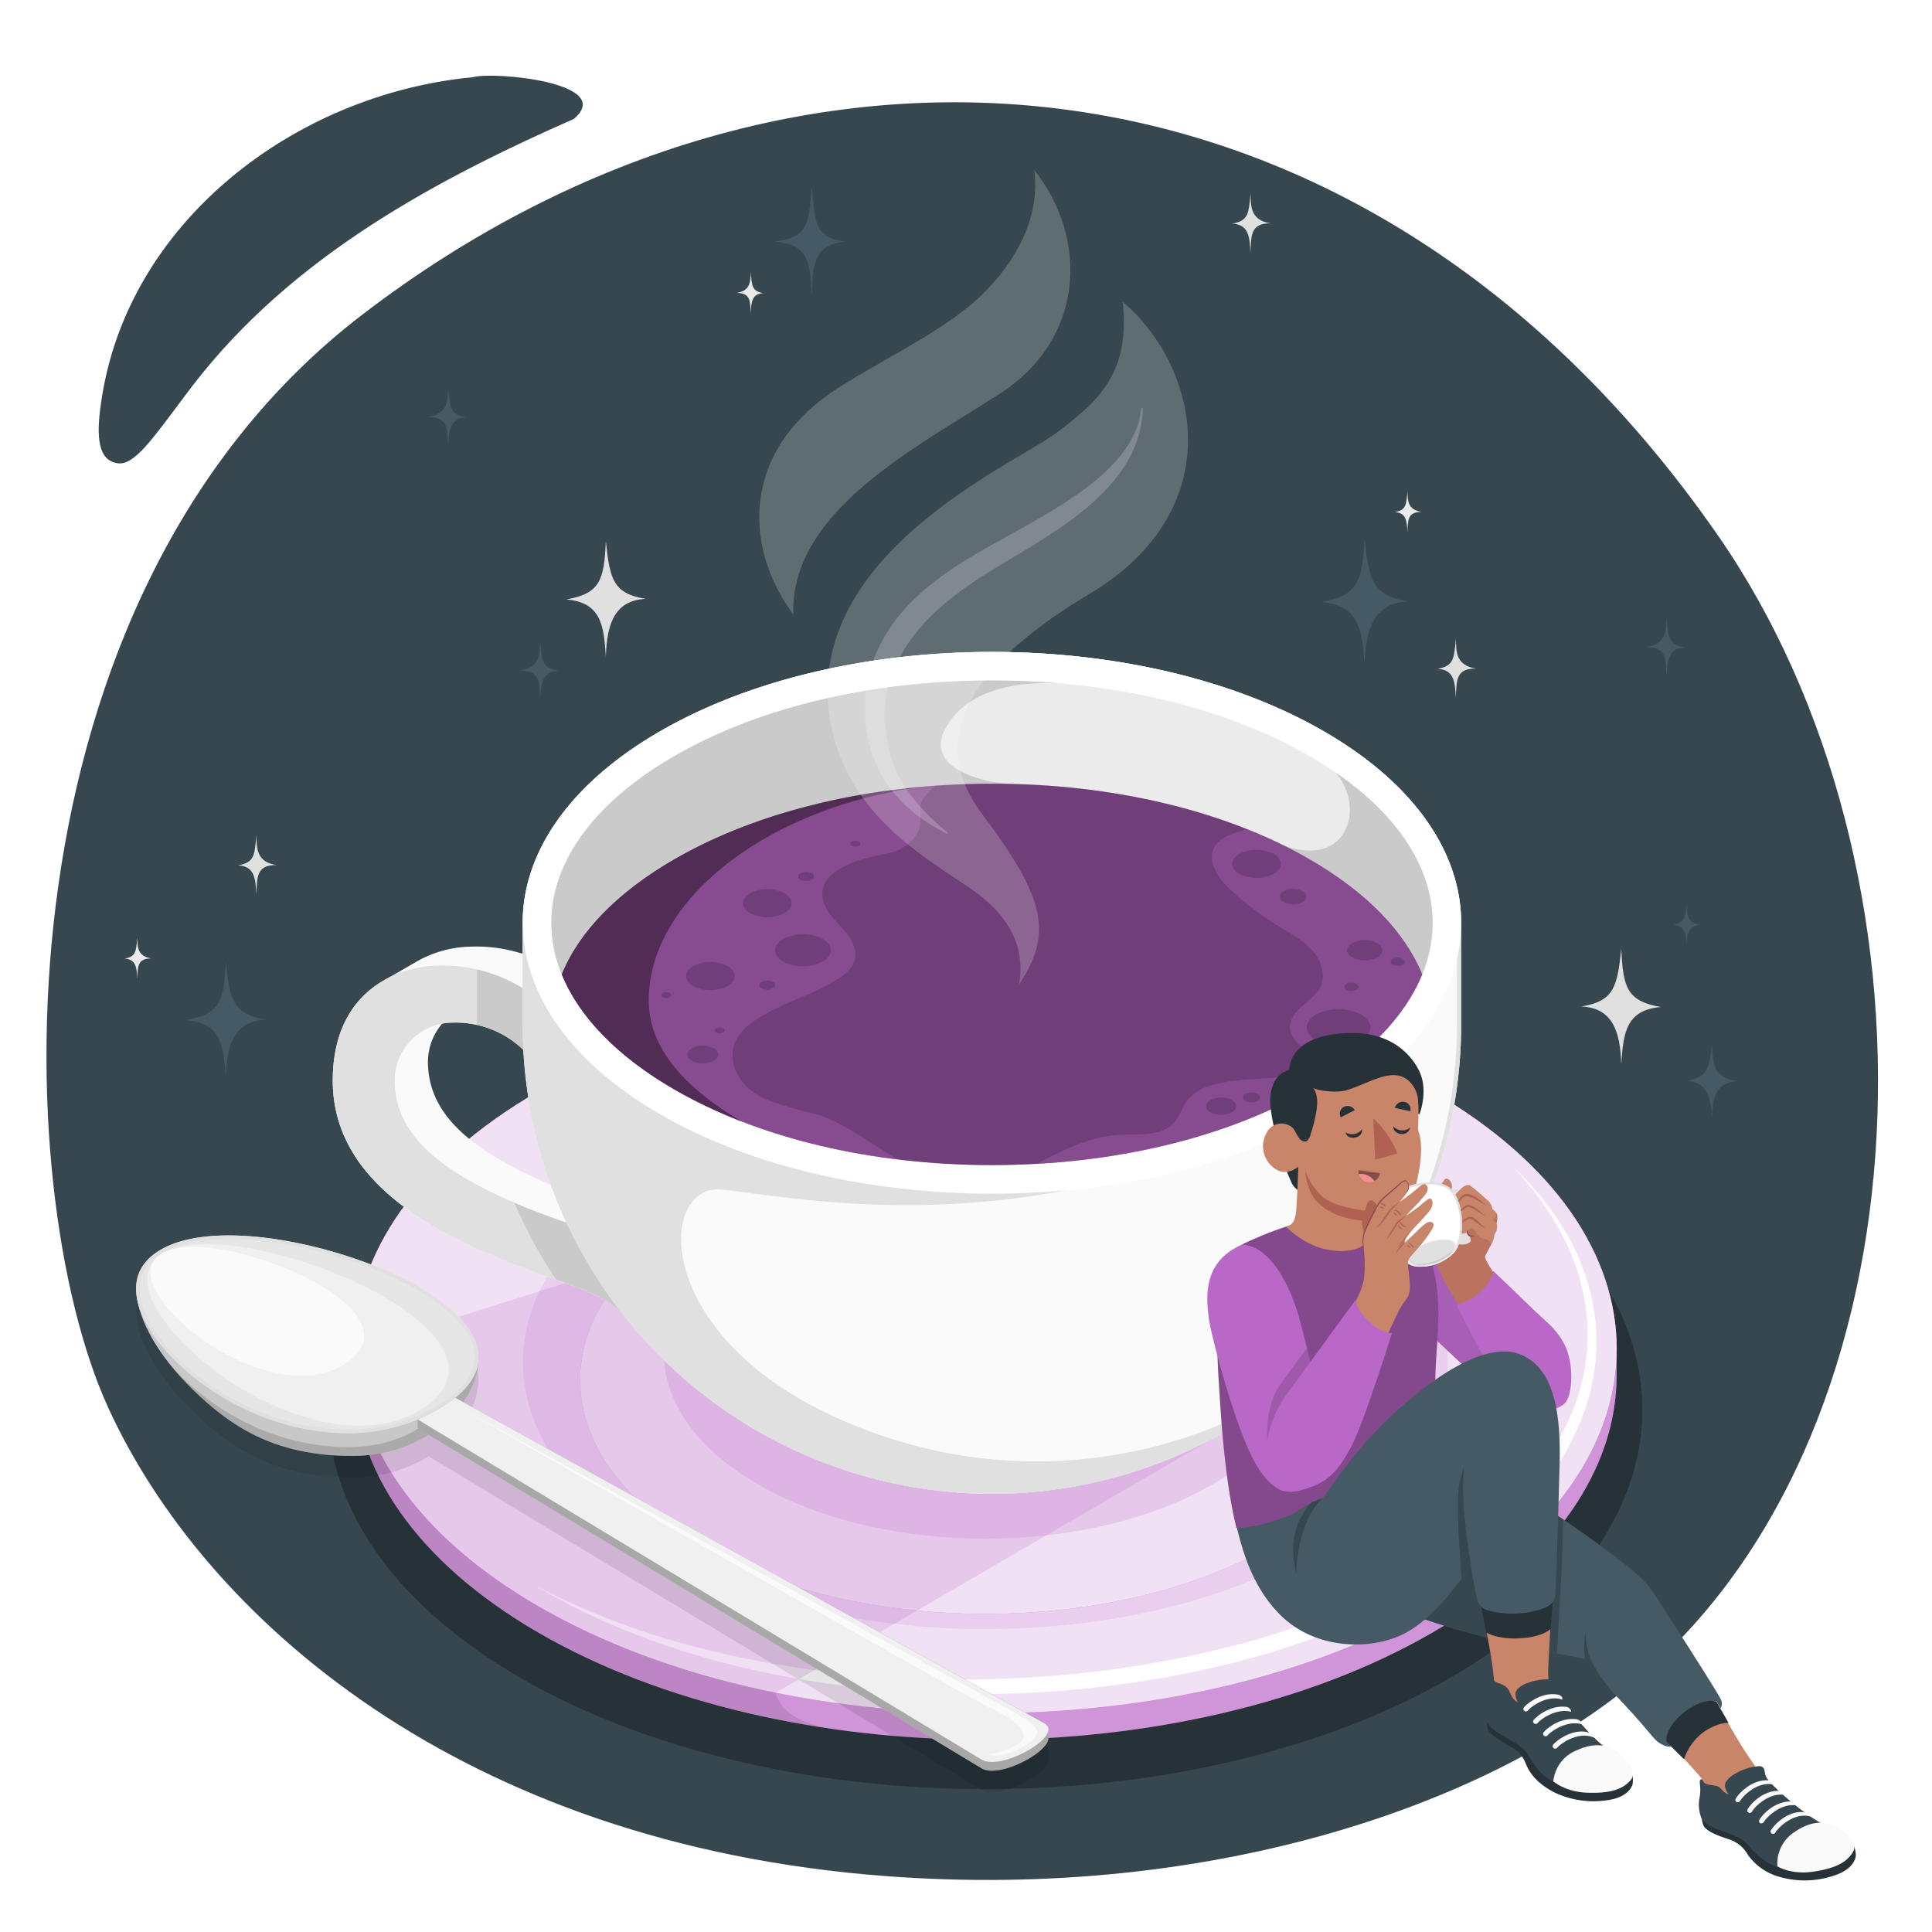 <svg class="animated" id="freepik_stories-hot-beverage" xmlns="http://www.w3.org/2000/svg" viewBox="0 0 500 500" version="1.1" xmlns:xlink="http://www.w3.org/1999/xlink" xmlns:svgjs="http://svgjs.com/svgjs"><style>svg#freepik_stories-hot-beverage:not(.animated) .animable {opacity: 0;}svg#freepik_stories-hot-beverage.animated #freepik--background--inject-45 {animation: 1.5s 1 forwards linear slideDown;animation-delay: 0s;}svg#freepik_stories-hot-beverage.animated #freepik--Background--inject-45 {animation: 1.5s 1 forwards linear slideDown;animation-delay: 0s;}svg#freepik_stories-hot-beverage.animated #freepik--Steam--inject-45 {animation: 1s 1 forwards cubic-bezier(.36,-0.01,.5,1.38) slideDown,1.5s Infinite  linear floating;animation-delay: 0s,1s;}svg#freepik_stories-hot-beverage.animated #freepik--Sparkles--inject-45 {animation: 1.5s Infinite  linear spin;animation-delay: 0s;}svg#freepik_stories-hot-beverage.animated #freepik--Character--inject-45 {animation: 1s 1 forwards cubic-bezier(.36,-0.01,.5,1.38) fadeIn,6s Infinite  linear floating;animation-delay: 0s,1s;}            @keyframes slideDown {                0% {                    opacity: 0;                    transform: translateY(-30px);                }                100% {                    opacity: 1;                    transform: translateY(0);                }            }                    @keyframes floating {                0% {                    opacity: 1;                    transform: translateY(0px);                }                50% {                    transform: translateY(-10px);                }                100% {                    opacity: 1;                    transform: translateY(0px);                }            }                 @keyframes spin {             from {                 transform: rotate(0);               }               to {                 transform: rotate(360deg);               }         }                 @keyframes fadeIn {                0% {                    opacity: 0;                }                100% {                    opacity: 1;                }            }        </style><g id="freepik--Background--inject-45" class="animable" style="transform-origin: 249.028px 253.061px;"><path id="freepik--background--inject-45" d="M30.51,119.9c4.32.58,9.16-6.6,17-17,25-34.14,61.41-54.69,101-72.12,11-9.37-20.68-12.37-26.21-10.79-46,4.39-89.53,37.51-96.14,84.21C24.8,113.36,25.46,119.22,30.51,119.9Zm414.13,18.73C353.65,7.44,206-4.68,93.7,81.48-2.38,155.19,2.05,307.57,28,364.29c24.75,54.13,91.07,113,201.44,121.26,84.56,6.34,157.33-18.82,195.93-52.29C500.76,367.86,504.35,224.74,444.64,138.63Z" style="fill: rgb(55, 71, 79); transform-origin: 249.028px 253.061px;" class="animable"></path></g><g id="freepik--Shadow--inject-45" class="animable" style="transform-origin: 255px 364.86px;"><ellipse id="freepik--shadow--inject-45" cx="255" cy="364.86" rx="170.03" ry="98.17" style="fill: rgb(38, 50, 56); transform-origin: 255px 364.86px;" class="animable"></ellipse></g><g id="freepik--Mug--inject-45" class="animable" style="transform-origin: 252.259px 309.484px;"><g id="freepik--mug--inject-45" class="animable" style="transform-origin: 252.259px 309.484px;"><g id="freepik--Plate--inject-45" class="animable" style="transform-origin: 255.004px 352.489px;"><path d="M370.54,282.36c-63.81-36.84-167.27-36.84-231.07,0-31.91,18.42-47.86,42.57-47.86,66.71v6.84c0,24.14,16,48.28,47.86,66.7,63.81,36.85,167.26,36.85,231.07,0,31.91-18.42,47.86-42.56,47.85-66.7v-6.76C418.43,325,402.48,300.8,370.54,282.36Z" style="fill: rgb(186, 104, 200); transform-origin: 255px 352.489px;" id="elhzer6qdo6ph" class="animable"></path><g id="el80d0drowgw4"><path d="M370.54,282.36c-63.81-36.84-167.27-36.84-231.07,0-31.91,18.42-47.86,42.57-47.86,66.71v6.84c0,24.14,16,48.28,47.86,66.7,63.81,36.85,167.26,36.85,231.07,0,31.91-18.42,47.86-42.56,47.85-66.7v-6.76C418.43,325,402.48,300.8,370.54,282.36Z" style="fill: rgb(255, 255, 255); opacity: 0.3; transform-origin: 255px 352.489px;" class="animable"></path></g><g id="el0oksku2f69zd"><path d="M200.75,438.08v-178c-22.38,4.54-43.39,12-61.28,22.3-31.91,18.42-47.86,42.57-47.86,66.71v6.84c0,24.14,16,48.28,47.86,66.71C161,435,187,443.25,214.41,447.3,201.5,445,200.75,438.08,200.75,438.08Z" style="opacity: 0.1; transform-origin: 153.01px 353.69px;" class="animable"></path></g><path d="M370.54,282.36c-63.81-36.84-167.27-36.84-231.07,0s-63.81,96.57,0,133.41,167.26,36.84,231.07,0S434.35,319.2,370.54,282.36Z" style="fill: rgb(186, 104, 200); transform-origin: 255.007px 349.065px;" id="elr7u2ng5eht" class="animable"></path><g id="elqmh4xbactuh"><path d="M370.54,282.36c-63.81-36.84-167.27-36.84-231.07,0s-63.81,96.57,0,133.41,167.26,36.84,231.07,0S434.35,319.2,370.54,282.36Z" style="fill: rgb(255, 255, 255); opacity: 0.8; transform-origin: 255.007px 349.065px;" class="animable"></path></g><g id="elf3ykqo8imcc"><path d="M339.63,303.64c-46.74-27-122.51-27-169.25,0s-46.73,70.73,0,97.71,122.51,27,169.25,0S386.36,330.62,339.63,303.64Z" style="fill: rgb(186, 104, 200); opacity: 0.15; transform-origin: 255.005px 352.491px;" class="animable"></path></g><path d="M329.15,314.33c-40.95-23.64-107.34-23.64-148.29,0s-41,62,0,85.62,107.34,23.64,148.29,0S370.1,338,329.15,314.33Z" style="fill: rgb(186, 104, 200); transform-origin: 254.996px 357.136px;" id="elv904utq1j5" class="animable"></path><g id="elc0nm787dhob"><path d="M329.15,314.33c-40.95-23.64-107.34-23.64-148.29,0s-41,62,0,85.62,107.34,23.64,148.29,0S370.1,338,329.15,314.33Z" style="fill: rgb(255, 255, 255); opacity: 0.8; transform-origin: 254.996px 357.136px;" class="animable"></path></g><path d="M138.51,410.33a193.8,193.8,0,0,0,42.89,16.24,262.89,262.89,0,0,0,45.19,7.29,298.46,298.46,0,0,0,45.74-.14,272.32,272.32,0,0,0,45.08-7.34,199.67,199.67,0,0,0,42.68-15.75c13.46-6.91,26.09-15.77,35.82-27.29a66.24,66.24,0,0,0,11.49-19.23A51.76,51.76,0,0,0,410.75,342a55.73,55.73,0,0,0-6.1-21.71,71.69,71.69,0,0,0-6-9.73,87.1,87.1,0,0,0-7.34-8.84,88.61,88.61,0,0,1,7.87,8.44,72.1,72.1,0,0,1,6.5,9.59,57.2,57.2,0,0,1,7.21,22.07,54.31,54.31,0,0,1-2.79,23.23,69.05,69.05,0,0,1-11.56,20.41,97.12,97.12,0,0,1-16.86,16.25A139.78,139.78,0,0,1,362,414.26a200.63,200.63,0,0,1-43.53,16.25,275.41,275.41,0,0,1-92.14,6.62,245.35,245.35,0,0,1-45.46-8.58,204.2,204.2,0,0,1-21.77-7.78A157,157,0,0,1,138.51,410.33Z" style="fill: rgb(255, 255, 255); transform-origin: 275.829px 370.069px;" id="eloglbtf625ro" class="animable"></path><g id="elgcfz1z2auv"><path d="M313.84,316.21c-32.49-18.76-85.18-18.76-117.67,0s-32.5,49.18,0,67.94,85.18,18.76,117.67,0S346.34,335,313.84,316.21Z" style="fill: rgb(186, 104, 200); opacity: 0.2; transform-origin: 255.005px 350.18px;" class="animable"></path></g><g id="elb3lw1bbjf5o"><path d="M313.65,372.43,206.56,313.09,91.61,349.3c.1,24.06,16,48.11,47.86,66.47,17.89,10.34,38.9,17.77,61.28,22.3Z" style="fill: rgb(186, 104, 200); opacity: 0.2; transform-origin: 202.63px 375.58px;" class="animable"></path></g></g><g id="freepik--mug--inject-45" class="animable" style="transform-origin: 232.131px 277.65px;"><path d="M86.12,279.65c0,25.11,24.1,38,42.66,45.83,13.93,5.85,24.53,7.82,31.77,13.78-.66-3.47-16.66-88.46-16.66-88.46A39.45,39.45,0,0,0,121.52,245a29.3,29.3,0,0,0-13.61,3.8l-8.62,5C92.21,257.81,86.12,265.68,86.12,279.65Zm24.63-5a15.34,15.34,0,0,1,3.69-9.74,15.84,15.84,0,0,1,2.89-.27,25.19,25.19,0,0,1,18.16,7.09,245.53,245.53,0,0,1,10,36.1c-.79-.31-1.58-.63-2.41-1C119.85,297.13,110.75,287.2,110.75,274.69Z" style="fill: rgb(250, 250, 250); transform-origin: 123.335px 292.111px;" id="elfstlx76hozl" class="animable"></path><path d="M86.12,279.65c0,25.11,24.1,38,42.66,45.83,13.93,5.85,24.53,7.82,31.77,13.78-5.13-27-17.85-66.19-25.24-83.5a39.41,39.41,0,0,0-22.38-5.85C102.7,250.15,86.12,256.6,86.12,279.65Zm16,0a15.08,15.08,0,0,1,15.16-15,25.19,25.19,0,0,1,18.16,7.09c4.52,11.77,10.8,35.55,11.14,44.66-3.92-1.39-7.74-2.74-12.12-4.58C111.27,302.08,102.17,292.15,102.17,279.65Z" style="fill: rgb(224, 224, 224); transform-origin: 123.335px 294.567px;" id="elqem7nbzw1pl" class="animable"></path><g id="el8fv65v0icu9"><path d="M133.12,311.25a121.06,121.06,0,0,0,10.78,19.89c6.75,2.41,12.31,4.55,16.65,8.12-5.13-27-17.85-66.19-25.24-83.5a39.72,39.72,0,0,0-11.86-4.87V263.7c0,.54,0,1.07,0,1.61a25.36,25.36,0,0,1,12,6.46c4.52,11.77,10.8,35.55,11.14,44.66-3.92-1.39-7.74-2.74-12.12-4.58Z" style="opacity: 0.1; transform-origin: 142px 295.075px;" class="animable"></path></g><path d="M378.14,238.82c0-17.94-11.85-35.88-35.56-49.57-47.42-27.37-124.29-27.37-171.71,0-23.7,13.69-35.56,31.63-35.56,49.57h0v26.34A121.42,121.42,0,0,0,256.73,386.58h0A121.42,121.42,0,0,0,378.14,265.16V238.82Z" style="fill: rgb(250, 250, 250); transform-origin: 256.725px 277.651px;" id="elwjv20qkqsn" class="animable"></path><path d="M256.73,169.78c32.25,0,62.55,7.24,85.32,20.39,22.59,13,35,30.32,35,48.65v26.34a120.36,120.36,0,1,1-240.72,0V238.82c0-18.33,12.44-35.61,35-48.65,22.78-13.15,53.08-20.39,85.33-20.39m0-1.06c-31.08,0-62.15,6.84-85.86,20.53s-35.56,31.63-35.56,49.57v26.34A121.42,121.42,0,0,0,256.73,386.58h0A121.42,121.42,0,0,0,378.14,265.16V238.82c0-17.94-11.85-35.88-35.56-49.57s-54.78-20.53-85.85-20.53Z" style="fill: rgb(224, 224, 224); transform-origin: 256.69px 277.65px;" id="eljteuom8l9dn" class="animable"></path><path d="M218.83,367.94c-50.7-21.67-48.71-62-31.84-60.07s48,7.9,89.18.14l.37-111.9-121.42,4.31c-13.2,11.62-19.81,25-19.81,38.4v26.34A121.42,121.42,0,0,0,256.73,386.58h0a120.94,120.94,0,0,0,77.93-28.32C315.27,372.41,269.54,389.61,218.83,367.94Z" style="fill: rgb(224, 224, 224); transform-origin: 234.985px 291.345px;" id="elly6q157gl0p" class="animable"></path><path d="M342.58,189.25c-47.42-27.37-124.29-27.37-171.71,0s-47.41,71.76,0,99.14,124.3,27.37,171.71,0S390,216.63,342.58,189.25ZM338.88,282c-21.82,12.6-51,19.54-82.15,19.54S196.4,294.58,174.57,282c-20.55-11.86-31.86-27.19-31.86-43.16s11.31-31.3,31.86-43.17c21.83-12.6,51-19.54,82.16-19.54s60.33,6.94,82.15,19.54c20.55,11.87,31.87,27.2,31.87,43.17S359.43,270.12,338.88,282Z" style="fill: rgb(255, 255, 255); transform-origin: 256.725px 238.822px;" id="elsynp20bzye" class="animable"></path><path d="M338.88,195.66c-21.82-12.61-51-19.55-82.15-19.55s-60.34,6.94-82.16,19.55C154,207.52,142.7,222.84,142.7,238.82a35.09,35.09,0,0,0,2.69,13.35c4.46-11,14.45-21.31,29.18-29.81,21.82-12.6,51-19.54,82.16-19.54s60.33,6.94,82.15,19.54c14.73,8.5,24.71,18.78,29.19,29.81a35.08,35.08,0,0,0,2.68-13.35C370.75,222.85,359.43,207.52,338.88,195.66Z" style="fill: rgb(235, 235, 235); transform-origin: 256.725px 214.14px;" id="el3opl1nwhr9o" class="animable"></path><path d="M256.73,176.11c-31.16,0-60.34,6.94-82.16,19.55C154,207.52,142.7,222.84,142.7,238.82a35.09,35.09,0,0,0,2.69,13.35c4.46-11,14.45-21.31,29.18-29.81,21.82-12.6,51-19.54,82.16-19.54,1.94,0,3.88,0,5.81.08-7.49-.08-23.29-3.86-18-14.11,5.56-10.72,19.62-12.58,30-11.9C268.7,176.38,262.75,176.11,256.73,176.11Z" style="fill: rgb(224, 224, 224); transform-origin: 208.62px 214.14px;" id="eltx0wx6204j" class="animable"></path><g id="elxyst91kpo"><path d="M256.73,176.11c-31.16,0-60.34,6.94-82.16,19.55C154,207.52,142.7,222.84,142.7,238.82a35.09,35.09,0,0,0,2.69,13.35c4.46-11,14.45-21.31,29.18-29.81,21.82-12.6,51-19.54,82.16-19.54,1.94,0,3.88,0,5.81.08-7.49-.08-23.29-3.86-18-14.11,5.56-10.72,19.62-12.58,30-11.9C268.7,176.38,262.75,176.11,256.73,176.11Z" style="opacity: 0.1; transform-origin: 208.62px 214.14px;" class="animable"></path></g><path d="M370.75,238.82c0-14.11-8.84-27.72-25.07-38.88,7.62,8.83,3.33,24.63-13.13,19l-.12,0c2.21,1.09,4.37,2.22,6.45,3.43,14.73,8.5,24.71,18.78,29.19,29.81A35.08,35.08,0,0,0,370.75,238.82Z" style="fill: rgb(224, 224, 224); transform-origin: 351.59px 226.06px;" id="el4gnf9ubtoyx" class="animable"></path><g id="el8bq8w01z5nn"><path d="M370.75,238.82c0-14.11-8.84-27.72-25.07-38.88,7.62,8.83,3.33,24.63-13.13,19l-.12,0c2.21,1.09,4.37,2.22,6.45,3.43,14.73,8.5,24.71,18.78,29.19,29.81A35.08,35.08,0,0,0,370.75,238.82Z" style="opacity: 0.1; transform-origin: 351.59px 226.06px;" class="animable"></path></g><path d="M338.88,222.36c-21.82-12.6-51-19.54-82.15-19.54s-60.34,6.94-82.16,19.54c-14.73,8.5-24.72,18.78-29.18,29.81,4.47,11,14.45,21.31,29.19,29.81,21.81,12.6,51,19.54,82.15,19.54s60.33-6.94,82.15-19.54c14.73-8.5,24.71-18.79,29.19-29.81C363.59,241.14,353.61,230.86,338.88,222.36Z" style="fill: rgb(186, 104, 200); transform-origin: 256.73px 252.17px;" id="elkoayiiiasm" class="animable"></path><g id="elalnpgihmhgn"><path d="M338.88,222.36c-21.82-12.6-51-19.54-82.15-19.54s-60.34,6.94-82.16,19.54c-14.73,8.5-24.72,18.78-29.18,29.81,4.47,11,14.45,21.31,29.19,29.81,21.81,12.6,51,19.54,82.15,19.54s60.33-6.94,82.15-19.54c14.73-8.5,24.71-18.79,29.19-29.81C363.59,241.14,353.61,230.86,338.88,222.36Z" style="opacity: 0.4; transform-origin: 256.73px 252.17px;" class="animable"></path></g><g id="elsrjfakyhvbi"><path d="M174.57,222.36c-14.73,8.5-24.72,18.78-29.18,29.81,4.47,11,14.45,21.31,29.19,29.81,16.06,9.28,36.11,15.47,58,18.1-6.55-3.5-15.2-10.49-22.43-12-2.5-.52-4.91-1.28-7.37-2-6.95-2-9.13-4.27-10.52-6-2.33-2.8-3.45-6.82-2.1-10.2a13,13,0,0,1,4.55-5.28c6.71-4.93,15.23-6.79,22.23-11.29,1.81-1.16,3.6-2.63,4.2-4.68.67-2.26-.27-4.7-1.65-6.6s-3.18-3.46-4.6-5.33-2.46-4.25-1.95-6.54a6.94,6.94,0,0,1,2.24-3.73c4.8-4,11-4.73,15.07-5.68a10.93,10.93,0,0,0,7.21-5.26c1.57-2.65-.12-5.95,1.41-8.61a10.29,10.29,0,0,1,3.67-3.63C216.79,205.1,193,211.69,174.57,222.36Zm-1.26,35.69a2,2,0,0,1-1.82,0,.55.55,0,0,1,0-1.05,2,2,0,0,1,1.82,0A.56.56,0,0,1,173.31,258.05Zm11.41,16.48a6.23,6.23,0,0,1-5.64,0c-1.56-.9-1.56-2.35,0-3.25a6.23,6.23,0,0,1,5.64,0C186.28,272.18,186.28,273.63,184.72,274.53Zm2.44-7.35a2,2,0,0,1-1.82,0,.55.55,0,0,1,0-1.05,2.08,2.08,0,0,1,1.82,0A.56.56,0,0,1,187.16,267.18Zm1.16-12a9.85,9.85,0,0,1-8.91,0c-2.46-1.42-2.46-3.72,0-5.14a9.85,9.85,0,0,1,8.91,0C190.78,251.48,190.78,253.78,188.32,255.2ZM207.18,226a3.16,3.16,0,0,1,2.87,0,.87.87,0,0,1,0,1.66,3.16,3.16,0,0,1-2.87,0A.88.88,0,0,1,207.18,226Zm-13.06,10.31c-2.46-1.42-2.46-3.72,0-5.14a9.83,9.83,0,0,1,8.9,0c2.46,1.42,2.46,3.72,0,5.14A9.83,9.83,0,0,1,194.12,236.32ZM200,255.77a3.18,3.18,0,0,1-2.88,0,.87.87,0,0,1,0-1.65,3.18,3.18,0,0,1,2.88,0A.87.87,0,0,1,200,255.77ZM212.88,243c2.81,1.63,2.81,4.26,0,5.88a11.25,11.25,0,0,1-10.17,0c-2.81-1.62-2.81-4.25,0-5.88A11.25,11.25,0,0,1,212.88,243Zm9.34-24.15a2,2,0,0,1-1.81,0,.56.56,0,0,1,0-1,2,2,0,0,1,1.81,0A.55.55,0,0,1,222.22,218.89Z" style="fill: rgb(186, 104, 200); opacity: 0.3; transform-origin: 193.965px 251.665px;" class="animable"></path></g><g id="el86ysb46ksaf"><path d="M338.88,222.36a123.76,123.76,0,0,0-16-7.71,26.43,26.43,0,0,0-4.43,1.38,8.35,8.35,0,0,0-4.05,2.92c-2.18,3.42.49,7.84,3.37,10.69a79.62,79.62,0,0,0,14.55,10.92c2.75,1.69,5.62,3.34,7.66,5.84s3.11,6.09,1.73,9c-1,2.14-3.09,3.52-4.86,5.1s-3.38,3.79-2.94,6.11c.34,1.78,1.79,3.1,3,4.48s2.18,3.28,1.45,4.94-2.76,2.19-4.55,2.44c-6.65.92-13.53.5-20,2.36a12.24,12.24,0,0,0-6.46,3.8c-1.38,1.77-1.94,4.08-3.4,5.78-3.3,3.86-9.31,3-14.38,3.29-6.52.36-12.65,3.13-18.5,6.05-.95.47-1.88,1-2.82,1.44C295,299.71,319.76,293,338.88,282c14.73-8.5,24.71-18.79,29.19-29.81C363.59,241.14,353.61,230.86,338.88,222.36Zm-9.24,3.77a9.85,9.85,0,0,1-8.91,0c-2.46-1.42-2.46-3.72,0-5.14a9.85,9.85,0,0,1,8.91,0C332.1,222.41,332.1,224.71,329.64,226.13Zm7.45,7.3a5.4,5.4,0,0,1-4.86,0c-1.34-.78-1.34-2,0-2.81a5.4,5.4,0,0,1,4.86,0C338.43,231.4,338.43,232.65,337.09,233.43ZM318.8,287.86a6.06,6.06,0,0,1-5.5,0c-1.52-.87-1.52-2.3,0-3.17a6.06,6.06,0,0,1,5.5,0C320.32,285.56,320.32,287,318.8,287.86Zm6.65-2.92a3.48,3.48,0,0,1-3.17,0,1,1,0,0,1,0-1.82,3.48,3.48,0,0,1,3.17,0A1,1,0,0,1,325.45,284.94Zm23-30.33a2.88,2.88,0,0,1,2.59,0c.72.42.72,1.09,0,1.5a2.82,2.82,0,0,1-2.59,0C347.74,255.7,347.74,255,348.46,254.61Zm3.79,14.67a12.88,12.88,0,0,1-11.63,0c-3.21-1.86-3.21-4.87,0-6.72a12.88,12.88,0,0,1,11.63,0C355.47,264.41,355.47,267.42,352.25,269.28Zm4.14-21.51a7.05,7.05,0,0,1-6.39,0c-1.77-1-1.77-2.68,0-3.7a7.05,7.05,0,0,1,6.39,0C358.16,245.09,358.16,246.75,356.39,247.77Zm6.66,1.88a2.82,2.82,0,0,1-2.59,0c-.72-.41-.72-1.08,0-1.5a2.88,2.88,0,0,1,2.59,0C363.77,248.57,363.77,249.24,363.05,249.65Z" style="fill: rgb(186, 104, 200); opacity: 0.3; transform-origin: 318.16px 257.92px;" class="animable"></path></g><g id="elapmxfxe5bhm"><path d="M240.68,203.45c-25,2-48.08,8.5-66.11,18.91-14.73,8.5-24.72,18.78-29.18,29.81,4.47,11,14.45,21.31,29.19,29.81a125.44,125.44,0,0,0,17.57,8.34c-12-6.92-24.2-17.34-24.25-31.24C167.81,231.55,201.2,207.78,240.68,203.45Z" style="opacity: 0.4; transform-origin: 193.035px 246.885px;" class="animable"></path></g></g></g></g><g id="freepik--Spoon--inject-45" class="animable" style="transform-origin: 153.291px 391.779px;"><g id="freepik--tea-spoon--inject-45" class="animable" style="transform-origin: 153.291px 391.779px;"><g id="freepik--shadow--inject-45"><path d="M271.33,453.1a1.54,1.54,0,0,0,0-.3.53.53,0,0,0,0-.12,1.59,1.59,0,0,0-.12-.27l-.06-.12a1.71,1.71,0,0,0-.22-.25,1.09,1.09,0,0,0-.1-.11,3,3,0,0,0-.43-.31h0L119.9,368.48a21.28,21.28,0,0,0,3.91-10.84,7.7,7.7,0,0,0,0-1s0-.08,0-.12h0c-.12-4.86-3.73-10.13-11.64-15.57-16.48-11.35-54.41-21.32-70.58-12-5.64,3.26-7.2,8.06-6,13.32h0c1.09,5.66,4.82,13,12.51,21.09l.06.07c.5.52,1,1,1.56,1.57l.21.21c.6.59,1.23,1.19,1.88,1.79a59,59,0,0,0,14.5,10.17,47.85,47.85,0,0,0,4.75,2A50.29,50.29,0,0,0,79,381.32a66.53,66.53,0,0,0,12.28,1.07,37.49,37.49,0,0,0,19.65-5.49l143.18,86.35c4.51,2.61,17.25-4,17.26-7.84,0-.37,0-1.87,0-2.27C271.34,453.13,271.33,453.12,271.33,453.1Z" style="opacity: 0.1; transform-origin: 153.291px 394.554px;" class="animable"></path></g><g id="freepik--tea-spoon--inject-45" class="animable" style="transform-origin: 153.281px 388.986px;"><path d="M91.24,376.8c17.9,0,32.61-12.39,32.61-25.83L35.6,336.73c1.25,6.51,6,15.28,16.22,24.73S73.33,376.8,91.24,376.8Z" style="fill: rgb(235, 235, 235); transform-origin: 79.725px 356.765px;" id="el8a97ffj9iw3" class="animable"></path><g id="elrfnwfs9rnxq"><path d="M91.24,376.8c17.9,0,32.61-12.39,32.61-25.83L35.6,336.73c1.25,6.51,6,15.28,16.22,24.73S73.33,376.8,91.24,376.8Z" style="opacity: 0.15; transform-origin: 79.725px 356.765px;" class="animable"></path></g><g id="elbtov6hdhdj9"><path d="M119.37,353c.21,9.63-11.3,21.57-29.21,21.51-17.38-.07-33.26-7.77-45.13-20.1a77.26,77.26,0,0,0,6.79,7.07c10.23,9.46,21.51,15.34,39.42,15.34s32.61-12.39,32.61-25.83l-4.53-.73C119.34,351.23,119.35,352.15,119.37,353Z" style="opacity: 0.15; transform-origin: 84.44px 363.54px;" class="animable"></path></g><path d="M112.2,335.4c-16.48-11.35-54.41-21.32-70.58-12s1.11,31.23,20.77,40.75c19.45,9.42,37.63,8.3,50.91.64S128.52,346.63,112.2,335.4Z" style="fill: rgb(230, 230, 230); transform-origin: 79.537px 345.295px;" id="elcmiqchgy709" class="animable"></path><path d="M59.18,320.66c18.75,0,41.41,7.89,52.49,15.51,7.65,5.27,11.43,10.46,11.24,15.41-.18,4.41-3.66,8.7-10.08,12.4a46.09,46.09,0,0,1-23,6,61.89,61.89,0,0,1-27-6.63C48.21,356.25,36.52,343.37,36.18,334c-.15-4.12,1.84-7.4,5.91-9.75s9.85-3.57,17.09-3.57m0-.94c-6.91,0-13.07,1.1-17.56,3.69-16.16,9.33,1.11,31.23,20.77,40.75a63,63,0,0,0,27.4,6.73,46.8,46.8,0,0,0,23.51-6.09c13.28-7.67,15.22-18.17-1.1-29.4-11.91-8.2-35-15.68-53-15.68Z" style="fill: rgb(224, 224, 224); transform-origin: 79.539px 345.326px;" id="elw3fsbiqk0rq" class="animable"></path><path d="M102.9,337.76c-16.08-10.71-49.73-20.84-61.25-13S49,352.9,67.36,362.06c18.14,9.07,33.05,8.62,42.53,2.14S118.81,348.36,102.9,337.76Z" style="fill: rgb(240, 240, 240); transform-origin: 77.128px 345.478px;" id="el4opcx7gfu1f" class="animable"></path><path d="M84.87,333.86c-11.41-7.59-35.27-14.77-43.45-9.18s5.23,19.92,18.24,26.42,23.44,6.11,30.16,1.52S96.15,341.38,84.87,333.86Z" style="fill: rgb(250, 250, 250); transform-origin: 66.582px 339.359px;" id="el6xzk54nhow9" class="animable"></path><path d="M270.32,446,117.8,361.73a46.41,46.41,0,0,1-9.73,5.62v2.26l146,88.06c4.51,2.6,17.25-4.05,17.26-7.85,0-.36,0-1.87,0-2.26A1.73,1.73,0,0,0,270.32,446Z" style="fill: rgb(224, 224, 224); transform-origin: 189.7px 409.994px;" id="eli60122aqtso" class="animable"></path><g id="elody1jgx3iw"><path d="M270.32,446,117.8,361.73a45.27,45.27,0,0,1-9.73,5.62v2.26l146,88.06c4.51,2.6,17.25-4.05,17.26-7.85,0-.36,0-1.87,0-2.26A1.73,1.73,0,0,0,270.32,446Z" style="opacity: 0.25; transform-origin: 189.7px 409.994px;" class="animable"></path></g><path d="M254.07,455.41c5.22,3,21.47-6.37,16.25-9.38L117.8,361.73a45.26,45.26,0,0,1-9.73,5.62Z" style="fill: rgb(240, 240, 240); transform-origin: 189.705px 408.862px;" id="elrexw8651fp" class="animable"></path><path d="M118.71,364.11s127.34,70,136.83,75.22c10.4,5.7,16.74,8.3,10.13,12.12-7.76,4.48-9.65,2.49-9.65,2.49a17,17,0,0,0,7.27-2.49c3.9-2.5.51-5.83-7.13-9.49S118.71,364.11,118.71,364.11Z" style="fill: rgb(250, 250, 250); transform-origin: 193.541px 409.245px;" id="elnjc4j76bp4i" class="animable"></path></g></g></g><g id="freepik--Steam--inject-45" class="animable" style="transform-origin: 251.97px 149.38px;"><g id="freepik--steam--inject-45" class="animable" style="transform-origin: 251.97px 149.38px;"><g id="el9x0dh9mqvyf"><path d="M263.76,254.76c1.68-10.35-3-18.32-13.1-25.17-11.66-7.91-31-18.77-35.58-41.86-8.53-43.47,47.08-67.4,58.06-75.52,12.44-9.2,19.19-16.5,17.42-34.1,19.91,16.93,28,53.74-8.63,75.61-28.16,16.8-43.5,36.07-27.72,57C270.85,232.83,272.33,241.7,263.76,254.76Z" style="fill: rgb(255, 255, 255); opacity: 0.2; transform-origin: 260.821px 166.435px;" class="animable"></path></g><g id="el2t78imq8drl"><path d="M295.32,105.85c-1.33,13.45-17,22.86-27.63,29s-22.17,11.54-31.2,20.27c-7.63,7.38-13,17.71-12.74,28.68.45,17.35,10.77,26.72,21.1,31.84.41.2.68,0-.6-1-6-5-11.35-11.45-13.18-17.22-2.39-7.56-2.77-14.67-.8-21.09,3.79-12.34,13.82-20.76,24.34-27.46,15.75-10,40.42-21.26,41.15-43.06C295.77,105.34,295.35,105.59,295.32,105.85Z" style="fill: rgb(255, 255, 255); opacity: 0.2; transform-origin: 259.751px 160.628px;" class="animable"></path></g><g id="elscdefgwovn"><path d="M267.66,44C282,62,280.38,87.8,259.11,101.65S204.52,131.93,205.3,159c-12.3-16.58-13.37-39.75,7.48-55.7,10.24-7.84,30.38-16.44,41.08-26.76C263.12,67.59,269.23,56.15,267.66,44Z" style="fill: rgb(255, 255, 255); opacity: 0.2; transform-origin: 236.752px 101.5px;" class="animable"></path></g></g></g><g id="freepik--Sparkles--inject-45" class="animable" style="transform-origin: 240.885px 168.78px;"><g id="freepik--Shine--inject-45" class="animable" style="transform-origin: 240.885px 168.78px;"><path d="M115.94,100.19c0,3.54-.08,6.94-5.19,7.74,5.39-.08,5,3.32,5.25,7.58.14-4.26.52-7.31,4.72-7.51C116.37,107.28,116.49,105.26,115.94,100.19Z" style="fill: rgb(69, 90, 100); transform-origin: 115.735px 107.85px;" id="eltoxhhqr9tp" class="animable"></path><path d="M431.27,159.75c0,3.53-.09,6.94-5.2,7.73,5.4-.07,5,3.33,5.25,7.59.15-4.26.52-7.32,4.73-7.52C431.7,166.83,431.81,164.81,431.27,159.75Z" style="fill: rgb(69, 90, 100); transform-origin: 431.06px 167.41px;" id="ele7bepf7gsh" class="animable"></path><path d="M139.75,165.81c0,3.54-.09,6.94-5.2,7.74,5.4-.08,5,3.32,5.26,7.58.14-4.26.51-7.31,4.72-7.51C140.18,172.9,140.29,170.88,139.75,165.81Z" style="fill: rgb(69, 90, 100); transform-origin: 139.54px 173.47px;" id="elqdwapa1xpqr" class="animable"></path><path d="M35.55,242.65c0,2.47.06,4.84,3.62,5.39-3.76,0-3.47,2.32-3.66,5.28-.1-3-.36-5.09-3.29-5.23C35.25,247.59,35.17,246.18,35.55,242.65Z" style="fill: rgb(235, 235, 235); transform-origin: 35.695px 247.985px;" id="el4p9m80a6qv7" class="animable"></path><path d="M364.27,127.09c0,2.46.06,4.84,3.62,5.39-3.76,0-3.48,2.32-3.66,5.28-.1-3-.36-5.09-3.29-5.23C364,132,363.89,130.62,364.27,127.09Z" style="fill: rgb(235, 235, 235); transform-origin: 364.415px 132.425px;" id="elvx4eljxb1s" class="animable"></path><path d="M66.38,216.13c0,3.54.09,7,5.21,7.75-5.41-.07-5,3.34-5.27,7.61-.14-4.27-.52-7.34-4.74-7.54C66,223.23,65.83,221.21,66.38,216.13Z" style="fill: rgb(224, 224, 224); transform-origin: 66.585px 223.81px;" id="el6lg8vhr37rp" class="animable"></path><path d="M376.8,165.26c0,3.55.09,7,5.21,7.76-5.41-.08-5,3.33-5.26,7.6-.15-4.27-.52-7.33-4.74-7.53C376.37,172.36,376.26,170.34,376.8,165.26Z" style="fill: rgb(224, 224, 224); transform-origin: 377.01px 172.94px;" id="elyhj9tygidrm" class="animable"></path><path d="M323.66,50.05c0,3.55.09,7,5.21,7.75-5.41-.07-5,3.34-5.27,7.61-.14-4.27-.52-7.33-4.73-7.54C323.23,57.15,323.11,55.13,323.66,50.05Z" style="fill: rgb(224, 224, 224); transform-origin: 323.87px 57.73px;" id="elofbc7mzvrjb" class="animable"></path><path d="M58.42,248.9C58,259,57,262.43,48.18,264c8.94.77,9.73,6.49,10.24,14.79.28-8.3,2.13-14.54,10.33-14.93C60.27,262.43,59.48,258.78,58.42,248.9Z" style="fill: rgb(69, 90, 100); transform-origin: 58.465px 263.845px;" id="elh7zna8tzsv" class="animable"></path><path d="M353.13,139.34c-.51,11-1.58,14.78-11.19,16.47,9.76.85,10.62,7.09,11.19,16.17.3-9.08,2.33-15.89,11.28-16.32C355.15,154.13,354.29,150.14,353.13,139.34Z" style="fill: rgb(69, 90, 100); transform-origin: 353.175px 155.66px;" id="elbhfsfu7hyo" class="animable"></path><path d="M210.08,48.36c-.86,9.09-.43,12.88-9.54,14.2,9.11.62,9.06,6,9.54,13.81.27-7.79.46-13.09,8.69-13.81C210.54,61.36,211.08,57.63,210.08,48.36Z" style="fill: rgb(69, 90, 100); transform-origin: 209.655px 62.365px;" id="elxi1yofor53s" class="animable"></path><path d="M194.25,70.42c0,2.47-.06,4.84-3.62,5.39,3.76,0,3.48,2.32,3.66,5.29.1-3,.36-5.1,3.29-5.24C194.55,75.36,194.63,74,194.25,70.42Z" style="fill: rgb(235, 235, 235); transform-origin: 194.105px 75.76px;" id="eleyqz9t6sg6" class="animable"></path><path d="M156.79,140.06c-.46,10.09-1.44,13.53-10.24,15.08,8.93.77,9.72,6.49,10.24,14.79.28-8.3,2.13-14.54,10.33-14.94C158.64,153.59,157.85,149.94,156.79,140.06Z" style="fill: rgb(224, 224, 224); transform-origin: 156.835px 154.995px;" id="elyytbxy11k7d" class="animable"></path><path d="M419.59,245.54c.46,10.09,1.44,13.53,10.24,15.08-8.93.77-9.72,6.49-10.24,14.8-.28-8.31-2.13-14.55-10.33-14.94C417.74,259.07,418.53,255.42,419.59,245.54Z" style="fill: rgb(224, 224, 224); transform-origin: 419.545px 260.48px;" id="el6q5ci41nfyc" class="animable"></path><path d="M443.05,270.22c.29,6.41.91,8.6,6.5,9.58-5.67.49-6.17,4.12-6.5,9.4-.18-5.28-1.35-9.24-6.56-9.49C441.87,278.82,442.38,276.5,443.05,270.22Z" style="fill: rgb(69, 90, 100); transform-origin: 443.02px 279.71px;" id="el4l3mbqc4q3v" class="animable"></path><path d="M436.5,234.12c.16,3.49.5,4.68,3.55,5.22-3.09.27-3.37,2.24-3.55,5.12-.09-2.88-.73-5-3.57-5.17C435.86,238.8,436.14,237.54,436.5,234.12Z" style="fill: rgb(69, 90, 100); transform-origin: 436.49px 239.29px;" id="eldlrklbgmloo" class="animable"></path></g></g><g id="freepik--Character--inject-45" class="animable animator-active" style="transform-origin: 396.373px 377.008px;"><g id="freepik--character--inject-45" class="animable" style="transform-origin: 396.373px 377.008px;"><g id="freepik--Arm--inject-45" class="animable" style="transform-origin: 384.13px 334.968px;"><path d="M361.61,314.74c5.78-.25,9.09-.06,13.6,4.62s26.9,24.58,26.9,24.58l-5.68,20.24a49.73,49.73,0,0,1-9.24-4c-5.23-2.84-23.2-21-23.2-21Z" style="fill: rgb(186, 104, 200); transform-origin: 381.86px 339.425px;" id="el0xwn7u3dw3u9" class="animable"></path><g id="elsur3phwb5sf"><path d="M361.61,314.74c5.78-.25,9.09-.06,13.6,4.62s26.9,24.58,26.9,24.58l-5.68,20.24a49.73,49.73,0,0,1-9.24-4c-5.23-2.84-23.2-21-23.2-21Z" style="opacity: 0.1; transform-origin: 381.86px 339.425px;" class="animable"></path></g><path d="M374.3,312.11c-1.3-1.28-2.84-2.74-2.36-3.71a17.16,17.16,0,0,1,2-3.22c.51-.5,1.42.2,1.73,1.14a6.17,6.17,0,0,1-.18,2.69Z" style="fill: rgb(200, 133, 106); transform-origin: 373.796px 308.562px;" id="el0mwb14x65ief" class="animable"></path><path d="M375.4,308.11c1.54-.8,3.53.07,4.25,2.53s3.12,9.17,1.32,11.19a3,3,0,0,1-3.77.84S372.15,309.82,375.4,308.11Z" style="fill: rgb(224, 224, 224); transform-origin: 377.968px 315.415px;" id="elexftbg572g4" class="animable"></path><path d="M386.25,312.94a3.73,3.73,0,0,0-1.63-2.61,44.29,44.29,0,0,0-4.14-3.49c-.8-.42-1.75.17-2.43.86s-2.08,2-2.23,2.72a3.8,3.8,0,0,0,.53,1.92l1.91,6.9s1.08.08,1.37-.38c-.09.35.66,1.14.82,1.16l.2,1.16s-.61,1.21-3.09.86-5.51.79-6.11,3,6.23,13.06,6.23,13.06a12.78,12.78,0,0,0,4.94-.72c3.53-1,5.88-5.09,5.88-5.09s-4.54-6.32-4.17-7.18,1.43-2.72,1.91-3.61.36-1.69.66-2.26a2.87,2.87,0,0,0,.38-2.65,5.33,5.33,0,0,0,.16-2.25A2.67,2.67,0,0,0,386.25,312.94Z" style="fill: rgb(200, 133, 106); transform-origin: 379.956px 322.408px;" id="elq6rkmteh4vb" class="animable"></path><g id="el0v8k10rhwr0p"><path d="M384,320.56c-1.05-.07-1.94-1.43-2.42-2.23s-1.39-.44-1.94.53c-.09.35.66,1.14.82,1.16l.2,1.16s-.61,1.21-3.09.86-5.51.79-6.11,3,6.23,13.06,6.23,13.06a12.78,12.78,0,0,0,4.94-.72c3.53-1,5.88-5.09,5.88-5.09s-4.54-6.32-4.17-7.18c.29-.69.82-1.62,1.52-2.89C386.19,321.6,385,320.64,384,320.56Z" style="fill: rgb(175, 97, 82); opacity: 0.5; transform-origin: 379.966px 328.004px;" class="animable"></path></g><path d="M384.63,311.76a1.24,1.24,0,0,1-.63-.17l-.58-.31-1.1-.64a8.93,8.93,0,0,0-2.27-1,1.57,1.57,0,0,0-1.06.07,4.4,4.4,0,0,0-.91.79c-.57.62-1.1,1.3-1.69,1.94a15.32,15.32,0,0,1,1.37-2.21,4,4,0,0,1,1-1,2,2,0,0,1,1.44-.16,7.22,7.22,0,0,1,2.37,1.18c.36.24.7.51,1,.78A3.21,3.21,0,0,0,384.63,311.76Z" style="fill: rgb(175, 97, 82); transform-origin: 380.51px 310.721px;" id="elbi99imnqgr" class="animable"></path><path d="M384.59,314.61a.86.86,0,0,1-.58-.13,3.81,3.81,0,0,1-.52-.29l-1-.65a11.72,11.72,0,0,0-2-1.08,1.19,1.19,0,0,0-.92,0,5.72,5.72,0,0,0-.91.63l-1.81,1.49a13.83,13.83,0,0,1,1.53-1.81,4.91,4.91,0,0,1,.95-.77,1.64,1.64,0,0,1,1.34,0,7.93,7.93,0,0,1,2.06,1.25c.31.25.59.52.88.78A2.09,2.09,0,0,0,384.59,314.61Z" style="fill: rgb(175, 97, 82); transform-origin: 380.72px 313.237px;" id="elpn1c07gnmlc" class="animable"></path><path d="M384.47,317.69c-.36.09-.69-.15-1-.3s-.57-.39-.85-.6l-.8-.61c-.28-.2-.54-.43-.8-.58-.48-.34-1.06-.08-1.66.23a19.6,19.6,0,0,0-1.74,1.05,7,7,0,0,1,1.52-1.41,3.29,3.29,0,0,1,1-.5,1.44,1.44,0,0,1,1.18.17,6.38,6.38,0,0,1,.84.64,10.21,10.21,0,0,1,.77.69l.73.71A1.55,1.55,0,0,0,384.47,317.69Z" style="fill: rgb(175, 97, 82); transform-origin: 381.045px 316.311px;" id="elseyawxn93" class="animable"></path><g id="el2fhc5qq6y19"><path d="M387.24,313.89a1,1,0,0,1-.6,1.37c-.66.18.07.72.64,1.33a5.33,5.33,0,0,0,.16-2.25A1.82,1.82,0,0,0,387.24,313.89Z" style="fill: rgb(175, 97, 82); opacity: 0.5; transform-origin: 386.936px 315.24px;" class="animable"></path></g><path d="M380.45,320a2.26,2.26,0,0,0,1.41-.26,2.65,2.65,0,0,1-1.53-.15,1.68,1.68,0,0,1-.5-1.38,1.11,1.11,0,0,0-.21.69C379.62,319.24,380.05,320,380.45,320Z" style="fill: rgb(135, 76, 76); transform-origin: 380.74px 319.116px;" id="elrd3crbe58cj" class="animable"></path><path d="M376.92,337.77s.68,1.4,4.37,8.44c1.77,3.38,5.86,11.58,10.59,15.3,6.19,4.86,10.83,3.65,13,1.74s2.6-10.68-.16-15.61c-2.3-4.1-3.8-4.78-8.62-9.46s-9.65-9.26-9.65-9.26C385.23,335.36,376.92,337.77,376.92,337.77Z" style="fill: rgb(186, 104, 200); transform-origin: 391.785px 346.921px;" id="eltdg63tba2am" class="animable"></path></g><g id="freepik--Top--inject-45" class="animable" style="transform-origin: 345.416px 343.396px;"><path d="M317.62,379.43c1.94,19.67,6.4,32.48,15.41,40l38.14-30.58-.49-19.75Z" style="fill: rgb(69, 90, 100); transform-origin: 344.395px 394.265px;" id="el28pd6vxrnwu" class="animable"></path><g id="freepik--Chest--inject-45" class="animable" style="transform-origin: 344.391px 354.916px;"><path id="freepik--chest--inject-45" d="M321.5,322.06s10-5,18.39-6.38a83.44,83.44,0,0,1,21.72-.94s6.41.85,9.56,14.54c2.21,9.6.32,19.39.27,28.34.47,4,1.34,6.22,2.25,10.78.08,2-1.74,4.14-4.2,5.91-4.26,3.07-11.7,5.63-20.95,9.4-9.48,6.9-19.67,11.32-28.55,11.7-3.32-13.47-4.14-31.58-4.59-38.18C313.91,335.43,318.1,330.45,321.5,322.06Z" style="fill: rgb(186, 104, 200); transform-origin: 344.391px 354.916px;" class="animable"></path><g id="freepik--chest--inject-45"><path d="M321.5,322.06s10-5,18.39-6.38a83.44,83.44,0,0,1,21.72-.94s6.41.85,9.56,14.54c2.21,9.6.32,19.39.27,28.34.47,4,1.34,6.22,2.25,10.78.08,2-1.74,4.14-4.2,5.91-4.26,3.07-11.7,5.63-20.95,9.4-9.48,6.9-19.67,11.32-28.55,11.7-3.32-13.47-4.14-31.58-4.59-38.18C313.91,335.43,318.1,330.45,321.5,322.06Z" style="opacity: 0.3; transform-origin: 344.391px 354.916px;" class="animable"></path></g></g><g id="freepik--Head--inject-45" class="animable" style="transform-origin: 347.642px 295.565px;"><path d="M367.28,277.16c-2.5-5.09-7.88-9.54-16.24-9.78-10.19-.3-16.88,3.08-17.41,9.54h0a6.11,6.11,0,0,0-4.06,3.57c-1.27,3.16-1.19,6.12.94,14.58a61.66,61.66,0,0,0,3.74,11,4.78,4.78,0,0,0,2.57,2.43l.43-7.4,0-3s3.64,0,4.51-10.11c.12-1.37.35-2.47.37-3.4l25.24,3.76S369.77,282.25,367.28,277.16Z" style="fill: rgb(38, 50, 56); transform-origin: 348.573px 287.931px;" id="elu64zg383vh" class="animable"></path><path d="M330.32,302.68c2.77,1.73,5.67-.7,5.67-.7s-.23,7-.49,10.83-1.43,4.27-2.67,4.66a23.11,23.11,0,0,0,8.12,5.25c7.86,2.67,15.91,0,12.07-5.27l.33-4.11a23.65,23.65,0,0,0,6.26-.1c4.12-.84,5.95-2.82,6.88-6.72,1.29-5.38,1.75-10.15.74-13.27a5.64,5.64,0,0,1-.25-1.78,50.38,50.38,0,0,0,0-7,7.69,7.69,0,0,0-2.42-4.77c-4.2-3.74-10.27.72-16.12,2.46-2.42.72-7.16.21-8.6-.62,1.79,2.35,1.05,6.36-.54,11.74-.54,1.86-1.23,2.19-1.64,2.14-1.64-.17-2.08-2.25-3-3.42a4.28,4.28,0,0,0-6.76,1A7,7,0,0,0,330.32,302.68Z" style="fill: rgb(200, 133, 106); transform-origin: 347.327px 301.008px;" id="el58wtj8srslx" class="animable"></path><path d="M353.35,313.34c-5.5-.76-9.33-2-11.32-3.84a19.7,19.7,0,0,1-4.24-6.27s.4,5.28,3.24,7.95,6.34,4.29,12.11,4.76Z" style="fill: rgb(175, 97, 82); transform-origin: 345.57px 309.585px;" id="elmtjujr2juub" class="animable"></path><path d="M355.41,289.44l.49,10.68,5.75-1.6A24.89,24.89,0,0,0,355.41,289.44Z" style="fill: rgb(175, 97, 82); transform-origin: 358.53px 294.78px;" id="elzv5umf1v4j8" class="animable"></path><path d="M350.6,287.31,347,289.17a2,2,0,0,1,.81-2.73A2.14,2.14,0,0,1,350.6,287.31Z" style="fill: rgb(38, 50, 56); transform-origin: 348.676px 287.699px;" id="elsojxtx2emj" class="animable"></path><path d="M361,286.73l4,.85a2,2,0,0,0-1.49-2.42A2.14,2.14,0,0,0,361,286.73Z" style="fill: rgb(38, 50, 56); transform-origin: 363.028px 286.348px;" id="elh3bop4ktlf7" class="animable"></path><path d="M348.28,293.06c0,.89,1.17,1.61,2.46,1.33a2,2,0,0,0,1.74-2.2,2.78,2.78,0,0,1-2,1.28A2.9,2.9,0,0,1,348.28,293.06Z" style="fill: rgb(38, 50, 56); transform-origin: 350.386px 293.321px;" id="elnhy3rfih2i" class="animable"></path><path d="M360.64,291.53c-.19.88.7,1.87,2,1.94a2,2,0,0,0,2.27-1.66,2.79,2.79,0,0,1-2.24.71A2.92,2.92,0,0,1,360.64,291.53Z" style="fill: rgb(38, 50, 56); transform-origin: 362.762px 292.511px;" id="elg9cfcmpzndp" class="animable"></path></g><path d="M321.46,322.08c-8.9,3.93-10.57,11.51-7.78,23.33,2.32,9.83,7.05,25.63,10.76,32.48,3,5.56,5.91,7.42,7.32,7.85l9.92-23.47-5.35-20.88S331.61,322.69,321.46,322.08Z" style="fill: rgb(186, 104, 200); transform-origin: 327.063px 353.91px;" id="elf3039sjp8ae" class="animable"></path><g id="elmel2iiskd18"><path d="M339.63,354.27l-1.37-5.35c-2.78,3.49-5.85,7.92-7.52,10.29-2.21,3.14-3.11,10-2.76,13.85C328.23,375.77,335.41,362.41,339.63,354.27Z" style="opacity: 0.15; transform-origin: 333.768px 361.168px;" class="animable"></path></g><path d="M376,308.33a4.41,4.41,0,0,0-1.12-1.07l-.2-.13a7.58,7.58,0,0,0-2.5-.93,16.4,16.4,0,0,0-14,4.87,7.21,7.21,0,0,0-1.39,2.28,1.55,1.55,0,0,0-.08.23,4.37,4.37,0,0,0-.22,1.52c0,4.17,4.15,10.16,8,12l.11.06.18.08.39.16.13.05.3.1.55.13h0a11.94,11.94,0,0,0,10.18-3.54,5,5,0,0,0,.34-.43l.19-.29.06-.09.22-.38a.8.8,0,0,1,.08-.16l.06-.13C379.05,318.86,378.6,311.6,376,308.33Z" style="fill: rgb(255, 255, 255); transform-origin: 367.415px 316.919px;" id="elkfnstdcqbah" class="animable"></path><path d="M370,306.5a11,11,0,0,1,2.11.19,6.9,6.9,0,0,1,2.37.88l.16.1a3.82,3.82,0,0,1,1,1c2.39,3,3,10,1.15,13.89l0,.06,0,.07-.06.12-.19.35,0,0h0l-.05.07-.16.24a3.9,3.9,0,0,1-.31.4,11.52,11.52,0,0,1-8.21,3.51,8.26,8.26,0,0,1-1.52-.14l-.49-.12-.28-.09-.06,0-.06,0-.36-.15-.16-.07,0,0h0l-.21.44.15-.47c-3.81-1.89-7.69-7.75-7.69-11.63a4,4,0,0,1,.19-1.35,2.07,2.07,0,0,1,.08-.21,7,7,0,0,1,1.3-2.13A16.08,16.08,0,0,1,370,306.5m0-.5c-4.27,0-9.19,2-11.81,5.07a7.21,7.21,0,0,0-1.39,2.28,1.55,1.55,0,0,0-.08.23,4.37,4.37,0,0,0-.22,1.52c0,4.17,4.15,10.16,8,12l.11.06.18.08.39.16.13.05.3.1.55.13h0a9.25,9.25,0,0,0,1.6.14,12.09,12.09,0,0,0,8.58-3.68,5,5,0,0,0,.34-.43l.19-.29.06-.09.22-.38a.8.8,0,0,1,.08-.16l.06-.13c1.81-3.85,1.36-11.11-1.22-14.38a4.41,4.41,0,0,0-1.12-1.07l-.2-.13a7.58,7.58,0,0,0-2.5-.93A12.27,12.27,0,0,0,370,306Z" style="fill: rgb(224, 224, 224); transform-origin: 367.442px 316.908px;" id="elym7clt8zq8" class="animable"></path><path d="M374.39,320.72c2.85.26,3.47,2.06,1.39,4a13.12,13.12,0,0,1-8.93,3.1c-2.85-.25-3.48-2-1.4-4A13.17,13.17,0,0,1,374.39,320.72Z" style="fill: rgb(235, 235, 235); transform-origin: 370.617px 324.27px;" id="elcysp6dgxdaw" class="animable"></path><path d="M374.05,321.12c2.57.2,3.11,1.78,1.22,3.53a12.24,12.24,0,0,1-8.08,2.8c-2.57-.2-3.12-1.78-1.22-3.53A12.24,12.24,0,0,1,374.05,321.12Z" style="fill: rgb(224, 224, 224); transform-origin: 370.618px 324.285px;" id="elmlukmv1g08" class="animable"></path><g id="elndefrqvcsi"><path d="M374.05,321.12c2.57.2,3.11,1.78,1.22,3.53a12.24,12.24,0,0,1-8.08,2.8c-2.57-.2-3.12-1.78-1.22-3.53A12.24,12.24,0,0,1,374.05,321.12Z" style="opacity: 0.1; transform-origin: 370.618px 324.285px;" class="animable"></path></g><path d="M374.05,321.12a12.24,12.24,0,0,0-8.08,2.8,1.65,1.65,0,1,0,1.08,3.12,12.22,12.22,0,0,0,8.08-2.81,1.65,1.65,0,1,0-1.08-3.11Z" style="fill: rgb(224, 224, 224); transform-origin: 370.601px 324.06px;" id="ely0knzk2vrw" class="animable"></path><path d="M353,319.49c-.24-1.66-.85-3.32-.29-4.64.85-2,.89-3.38,1.53-4s1.94.37,2.15,1.38Z" style="fill: rgb(175, 97, 82); transform-origin: 354.435px 315.074px;" id="elwlt0itup3k" class="animable"></path><path d="M353.84,317.33a59.3,59.3,0,0,1,2.86-5.63,19.06,19.06,0,0,1,3.81-3.73c1.46-1.21,2.86-2.89,3.48-2.25a2,2,0,0,1,.32,2.47c-.54.9-2.06,2.88-2.06,2.88s3-2.16,4.16-3.16,2-1.82,2.67-1.25.53,1.6-.41,2.75a45.07,45.07,0,0,1-3.09,3.4c-.9.89-1.63,1.78-1.63,1.78s2.86-1.95,3.83-2.79,2.14-1.92,2.55-1.53c.58.55.68,1.88-.58,3.37-1.93,2.27-3.82,4.15-4.7,5.22s-1.86,2.4-1.42,2.7l2.11-2c1.22-1.18,3-3,3.83-3.26s2,.1,1.11,1.71a32,32,0,0,1-4,5.34c-1.75,2-2.15,2.34-2.29,3.32s.62,5.07.46,6.93c-.19,2.2-1,2.6-2.25,4.57-1,1.62-4,8.36-4,8.36-6.27-2-8.41-5.29-8-9.27,0,0,2.14-3.78,2.42-6.66.36-3.78-.24-7.71-.22-9.46A7.87,7.87,0,0,1,353.84,317.33Z" style="fill: rgb(200, 133, 106); transform-origin: 360.775px 326.055px;" id="el8590ou8pm3w" class="animable"></path><path d="M353,330.59a60.3,60.3,0,0,0-.34-8.91,7.82,7.82,0,0,1,.17-2.26,16.09,16.09,0,0,1,.83-2.1c.57-1.38,1.25-2.71,1.94-4,.37-.66.7-1.31,1.12-2a11.49,11.49,0,0,1,1.54-1.65c1.11-1,2.3-1.9,3.38-2.92.28-.24.56-.49.86-.73a2.72,2.72,0,0,1,1-.55.62.62,0,0,1,.58.24,3.14,3.14,0,0,1,.33.48,2,2,0,0,1,.22,1.13,2.31,2.31,0,0,1-.42,1.05c-.21.32-.42.62-.65.92-.44.6-.89,1.19-1.36,1.77.45-.6.88-1.2,1.3-1.82a4.5,4.5,0,0,0,1-1.94,1.87,1.87,0,0,0-.22-1c-.19-.28-.41-.67-.72-.6a2.49,2.49,0,0,0-.91.53c-.28.23-.56.48-.83.74-2.13,2.07-4.84,3.63-5.92,6.49-.7,1.31-1.38,2.63-2,4a15.44,15.44,0,0,0-.83,2.05,7.91,7.91,0,0,0-.19,2.18c.06,1.48.2,3,.24,4.46A33.19,33.19,0,0,1,353,330.59Z" style="fill: rgb(135, 76, 76); transform-origin: 358.64px 318.027px;" id="elvsex2iumho" class="animable"></path><path d="M362.25,311.07c-.56.54-1.17,1-1.69,1.56a12.48,12.48,0,0,0-1.39,1.8c-.45.63-.9,1.25-1.37,1.86a7.12,7.12,0,0,1-.78.88,1.84,1.84,0,0,1-1.07.46c.78-.2,1.17-.89,1.6-1.53s.85-1.28,1.29-1.91a9.08,9.08,0,0,1,1.5-1.79A13.62,13.62,0,0,1,362.25,311.07Z" style="fill: rgb(175, 97, 82); transform-origin: 359.1px 314.35px;" id="el22fiyqmtr6k" class="animable"></path><path d="M364,314.59c-.49.48-1.05.9-1.56,1.35a4.5,4.5,0,0,0-.69.69c-.18.27-.37.57-.55.86-.37.58-.74,1.16-1.14,1.72a12.5,12.5,0,0,1-1.27,1.63c.35-.59.66-1.2,1-1.8s.7-1.18,1.06-1.77c.19-.29.36-.57.58-.87a4.13,4.13,0,0,1,.81-.71C362.77,315.29,363.36,314.94,364,314.59Z" style="fill: rgb(175, 97, 82); transform-origin: 361.395px 317.715px;" id="elipopmnek6m" class="animable"></path><g id="elszpi2lzib3f"><path d="M365.05,318.86l.31-.36h0a21,21,0,0,0-3.05,3.24c-.46.67-.48,1-.29,1.11s.82-.56.82-.56l.79-.72C363.19,321.25,364.18,319.93,365.05,318.86Z" style="fill: rgb(175, 97, 82); opacity: 0.5; transform-origin: 363.633px 320.681px;" class="animable"></path></g><path d="M363.63,321.56c-.44.49-.88,1-1.3,1.47-.22.24-.43.5-.62.75s-.38.53-.6.78c.12-.3.27-.6.42-.9a7,7,0,0,1,.6-.8A5.84,5.84,0,0,1,363.63,321.56Z" style="fill: rgb(175, 97, 82); transform-origin: 362.37px 323.06px;" id="elmp9dlgcg6u" class="animable"></path><path d="M362.54,314.31a1.6,1.6,0,0,0-.1-.23c0-.07-.1-.13-.15-.2a2.28,2.28,0,0,0-.42-.4,2.35,2.35,0,0,0-.54-.3,1,1,0,0,0-.25-.07c-.08,0-.15,0-.15.1a.22.22,0,0,0,.14.18h0l.08,0,.13.07.16.09a2.42,2.42,0,0,1,.31.25,1.59,1.59,0,0,1,.13.13l.06.07h0l0,0a2.63,2.63,0,0,0,.29.37l.07.09c.07.11.24.1.22-.06A.86.86,0,0,0,362.54,314.31Z" style="fill: rgb(175, 97, 82); transform-origin: 361.735px 313.821px;" id="elwk4jmxnvkr" class="animable"></path><path d="M361.46,314.36s-.06-.06-.09-.09l-.06-.06-.07,0-.14-.12-.26-.27s-.09-.08-.14,0a.14.14,0,0,0,0,.17,2.22,2.22,0,0,0,.28.33l.19.16a.6.6,0,0,0,.13.09s.07.05.1,0S361.49,314.42,361.46,314.36Z" style="fill: rgb(175, 97, 82); transform-origin: 361.07px 314.188px;" id="el34mfvyrl4zn" class="animable"></path><path d="M358.58,312.13a.18.18,0,0,0,0-.1.44.44,0,0,0-.12-.18,1.37,1.37,0,0,0-.18-.16,1.8,1.8,0,0,0-.35-.21,1.36,1.36,0,0,0-.43-.14.5.5,0,0,0-.21,0c-.06,0-.07.09-.06.15a.2.2,0,0,0,.18.15l.17.05.15.05.17.09,0,0h0l.07.05.14.11h0l.06.06.1.09,0,0s0,0,0,0,.07.06.1.08l.09.05a.06.06,0,0,0,.08,0v-.06h0Z" style="fill: rgb(175, 97, 82); transform-origin: 357.907px 311.807px;" id="el13vkvr8ip8v" class="animable"></path><path d="M358,312.53c0-.06-.12-.1-.17-.12l-.1,0-.15-.05-.14-.05h-.06l-.1,0h-.07a.07.07,0,0,0-.06.09.16.16,0,0,0,.06.13,1.78,1.78,0,0,0,.4.17l.15.05.07,0H358a.1.1,0,0,0,0-.07v0A.19.19,0,0,0,358,312.53Z" style="fill: rgb(175, 97, 82); transform-origin: 357.581px 312.53px;" id="elfkqt5lw6kzr" class="animable"></path><path d="M363.71,317.32a3.32,3.32,0,0,1-.76-.47c-.25-.21-.41-.48-.65-.7,0,0-.09,0-.09.05a.76.76,0,0,0,.23.56,2.22,2.22,0,0,0,.37.38,2,2,0,0,0,.9.48.11.11,0,0,0,.14-.11A.21.21,0,0,0,363.71,317.32Z" style="fill: rgb(175, 97, 82); transform-origin: 363.03px 316.887px;" id="eltr6q4os3cy" class="animable"></path><path d="M362.63,317.75l-.1-.07-.24-.21c-.11-.1-.23-.2-.33-.31s-.13-.08-.17,0,0,.15,0,.2a5,5,0,0,0,.38.42l.18.16.1.08.07.06a1,1,0,0,0,.16.06c.09,0,.11-.08.09-.14A.41.41,0,0,0,362.63,317.75Z" style="fill: rgb(175, 97, 82); transform-origin: 362.275px 317.614px;" id="elfzlobokshi8" class="animable"></path><path d="M365.7,322.43a2.11,2.11,0,0,0-.35-.38,2.15,2.15,0,0,0-.46-.33,1.17,1.17,0,0,0-.24-.09c-.13,0-.14.14,0,.21a1.59,1.59,0,0,0,.21.15,1.88,1.88,0,0,1,.18.12l.07.06h0l0,0,.14.13.06.07s0,0,0,0,0,0,0,0l.11.15a2.26,2.26,0,0,0,.26.37s.16.09.18,0S365.81,322.58,365.7,322.43Z" style="fill: rgb(175, 97, 82); transform-origin: 365.206px 322.28px;" id="els42x2f2b7jr" class="animable"></path><path d="M365.09,322.79a.41.41,0,0,0-.16-.16l-.07-.05-.17-.11-.31-.19-.09,0a.1.1,0,0,0-.06.05.19.19,0,0,0,.07.2l.32.21.16.1.07.05.1.05.08,0C365.1,322.94,365.11,322.84,365.09,322.79Z" style="fill: rgb(175, 97, 82); transform-origin: 364.661px 322.61px;" id="elqype45ex0uo" class="animable"></path><path d="M350.86,336.39,333.6,360c-1.49,2.05-5.92,8-5.81,16.37.07,5.25,1.09,11.58,9.35,9.18,6.06-1.76,8.56-4,12.17-10.44,2.16-3.86,4.87-11.87,6.5-16.59,2.82-8.19,4.42-13.55,4.42-13.55C357.72,345.5,351.26,340.48,350.86,336.39Z" style="fill: rgb(186, 104, 200); transform-origin: 344.009px 361.232px;" id="elm1oyxy8pz7" class="animable"></path><path d="M351.59,302.84a2.79,2.79,0,0,0,5.53.75Z" style="fill: rgb(135, 76, 76); transform-origin: 354.342px 304.423px;" id="el77cqx1ofgmw" class="animable"></path><path d="M354,306a2.77,2.77,0,0,0,1.73-.34,4.49,4.49,0,0,0-4.07-1.84A2.77,2.77,0,0,0,354,306Z" style="fill: rgb(242, 143, 143); transform-origin: 353.695px 304.911px;" id="eljl05r4tf2nn" class="animable"></path></g><g id="freepik--Bottom--inject-45" class="animable" style="transform-origin: 402.55px 418.204px;"><path d="M474,476.14a3.76,3.76,0,0,1-1.09,2.35,9.88,9.88,0,0,1-5.61,2.49,20,20,0,0,1-5.92.25,11,11,0,0,1-5.46-2.17,24.36,24.36,0,0,1-3.21-3.44,11.87,11.87,0,0,0-2.69-2.46,12.45,12.45,0,0,0-1.46-.64c-.57-.28-1.13-.58-1.71-.84-1.45-.66-3.63-1.51-4.56-2.81-1.1-1.51-.83-2.88-1-5.46-.49-1.64-.79-3-.79-3-2.55-3.07-9.82-10.85-12.32-13.54L441.4,435.8c4.48,7.54,7.12,12.76,10.75,18.23,2.12,3.19,3.35,4.84,4.47,6.37a44.05,44.05,0,0,0,5.16,5.76,26.63,26.63,0,0,0,3.41,2.86,24.9,24.9,0,0,0,2.82,1.77c1.62.92,2.09.95,3.6,1.82A4.26,4.26,0,0,1,474,476.14Z" style="fill: rgb(200, 133, 106); transform-origin: 451.09px 458.572px;" id="elyxweyikyfa" class="animable"></path><path d="M440.45,470.79a5.64,5.64,0,0,0,.49,1.8c1,1.71,5,2.9,6.5,3.42a8.55,8.55,0,0,1,4.9,4,14.8,14.8,0,0,0,8.38,5.77,23.45,23.45,0,0,0,13.94-.39c5.62-1.79,5.64-5.25,5.64-5.25s-.12-3.23-1.62-3.55S440.45,470.79,440.45,470.79Z" style="fill: rgb(38, 50, 56); transform-origin: 460.375px 478.722px;" id="elxb9nbudfau" class="animable"></path><path d="M440.47,460.42c-.64.12-.56.54-.58.94a12.31,12.31,0,0,1,0,3.63,9.48,9.48,0,0,0,.54,5.8c2,2.94,8.78,3.32,11.51,6.23s5.41,6.62,13.14,7.13,13.14-2.65,14.25-5-.43-4.19-5.6-6.16c-5.49-2.09-13.33-9.44-13.33-9.45-.19-.16-.36-.34-.53-.51-.86-.86-2.78-2.57-3.05-3.87a7.44,7.44,0,0,0-.29-1.41,1.37,1.37,0,0,0-1.07-.67,13.31,13.31,0,0,0-6.1,1.79A7.21,7.21,0,0,0,447,460.7l-.14.19a2.28,2.28,0,0,0-.46,1.37,5.37,5.37,0,0,0,1,2.18,4.6,4.6,0,0,1-1.83-1.29,2.8,2.8,0,0,0-1.1-.87c-1.4-.37-2.86-.35-3.33-.82A3.1,3.1,0,0,1,440.47,460.42Z" style="fill: rgb(55, 71, 79); transform-origin: 459.666px 470.642px;" id="elkj6hzibxr3a" class="animable"></path><path d="M460,483a9.66,9.66,0,0,1,4.5-8.92c5.3-3.65,9-2.24,10.9-1.21,2.27,1.21,5.64,3.93,4.14,6.43-1.62,2.7-4.58,4.27-10.37,5.1S460,483,460,483Z" style="fill: rgb(250, 250, 250); transform-origin: 469.942px 478.152px;" id="elv7fkvpr3xy" class="animable"></path><path d="M449.87,466.4a.63.63,0,0,0,.48-.34c.53-1,4.1-4.88,8.24-4.3.14-.49-.39-.86-.91-1-4.37-.33-7.86,3.58-8.5,4.77a.61.61,0,0,0,.29.84A.7.7,0,0,0,449.87,466.4Z" style="fill: rgb(250, 250, 250); transform-origin: 453.861px 463.578px;" id="ely3ui4kx0xns" class="animable"></path><path d="M461.4,464.46c.12-.37-.7-1-1.14-1-4.28,0-7.43,3.68-8,4.82a.61.61,0,0,0,.29.84.63.63,0,0,0,.4.06.65.65,0,0,0,.48-.34C453.91,467.84,457.41,464.14,461.4,464.46Z" style="fill: rgb(250, 250, 250); transform-origin: 456.801px 466.325px;" id="el0v2f8si6wrvd" class="animable"></path><path d="M468.52,470.1c.11-.29-.65-.8-1.56-1.1-4.4-.54-8,3.52-8.66,4.69a.61.61,0,0,0,.28.85.73.73,0,0,0,.41.06.65.65,0,0,0,.48-.34C460,473.22,464.11,468.93,468.52,470.1Z" style="fill: rgb(250, 250, 250); transform-origin: 463.377px 471.779px;" id="elg7kzqv48h7m" class="animable"></path><path d="M456,471.86a.66.66,0,0,0,.48-.33c.52-1,4.14-4.8,8.22-4.32.1-.4-.64-.93-1.29-1-4.37,0-7.49,3.66-8.1,4.8a.62.62,0,0,0,.28.85A.65.65,0,0,0,456,471.86Z" style="fill: rgb(250, 250, 250); transform-origin: 459.973px 469.052px;" id="el4gcmh0fpbk4" class="animable"></path><path d="M342.39,387.65C345.75,406,354,414,369.13,419.22c16.9,5.83,42.56,10.39,42.56,10.39a41.29,41.29,0,0,0,6.59,9.3c8.26,8.65,9.45,11,10.93,12s2.63,1.31,3.31,1l-1.28-1.22c-.1-3.6,10.06-11.57,13-10.33l1.05,1.75a2.47,2.47,0,0,0-.14-2.66c-1-1.93-6.81-11.12-16.54-26.19-2.57-4-3.77-5.26-14.09-13-12.47-9.37-33.25-22.05-33.25-22.05Z" style="fill: rgb(69, 90, 100); transform-origin: 394.001px 415.118px;" id="elj8re08d6cmf" class="animable"></path><path d="M402.92,427.9c.23-4.56,1.56-23.95,1.56-34.69-4.71-3.2-9.13-6.07-13.23-8.68L369.68,390l-14.76,21.53a43.35,43.35,0,0,0,14.21,7.65C379.79,422.9,393.92,426.06,402.92,427.9Z" style="fill: rgb(55, 71, 79); transform-origin: 379.7px 406.215px;" id="elengresibda" class="animable"></path><path d="M431.24,450.75c-.45-4.69,8.12-11.91,13-10.33l3.11,5.45s-2.81-.16-6.52,2.43a14.19,14.19,0,0,0-5,7Z" style="fill: rgb(38, 50, 56); transform-origin: 439.286px 447.749px;" id="elmgxb4mdd13g" class="animable"></path><g id="elfan9temvqqq"><path d="M411.69,429.61a25.75,25.75,0,0,1-1.39-7.15,23,23,0,0,0-.08,6.88Z" style="opacity: 0.2; transform-origin: 410.845px 426.035px;" class="animable"></path></g><path d="M417,456.64a3.59,3.59,0,0,1-1.48,2.12,9.72,9.72,0,0,1-5.95,1.5,19.69,19.69,0,0,1-5.87-.77,11,11,0,0,1-5-3.07,24,24,0,0,1-2.57-3.94,11.92,11.92,0,0,0-2.24-2.89,12.62,12.62,0,0,0-1.32-.88c-.52-.37-1-.76-1.54-1.12a16.8,16.8,0,0,1-4-3.54c-1.59-2.29-.7-4.6-.54-7.18,0-.63.09-1.26.14-1.89l-.09-1c-.48-6.5-3.66-20.28-4.37-24l19.62-.8c-.43,10.88-.92,18-1.07,22.17a16.68,16.68,0,0,0,.75,6.5,16.86,16.86,0,0,0,3.18,6.09,44,44,0,0,0,3.91,4.28,14.35,14.35,0,0,0,2.19,1.61,46.47,46.47,0,0,1,4.54,2.95A4.24,4.24,0,0,1,417,456.64Z" style="fill: rgb(200, 133, 106); transform-origin: 399.596px 434.733px;" id="el9gp9r1v3bi" class="animable"></path><path d="M384.87,445.62a5.53,5.53,0,0,0,.18,1.86c.69,1.86,4.41,3.72,5.81,4.48a8.52,8.52,0,0,1,4.14,4.78c1.32,3.16,4.08,5.5,7.27,7.13a23.45,23.45,0,0,0,13.8,2c5.85-.8,6.46-4.2,6.46-4.2s.43-3.21-1-3.77S384.87,445.62,384.87,445.62Z" style="fill: rgb(38, 50, 56); transform-origin: 403.723px 455.891px;" id="eljacjh8pbvs" class="animable"></path><path d="M386.49,433.91c-.65,0-.85.6-.83,1.27a11.35,11.35,0,0,1-.46,4.59c-.41,1.64-1,3.77-.33,5.85,1.49,3.24,8.07,4.78,10.27,8.11s4.19,7.46,11.73,9.28,13.4-.36,14.89-2.47.29-4.19-4.47-7c-5.05-3-11.51-11.59-11.51-11.6a6.46,6.46,0,0,1-.44-.59c-.69-1-2.3-3-2.33-4.34a7.58,7.58,0,0,0-.05-1.43,1.36,1.36,0,0,0-.94-.85,13.23,13.23,0,0,0-6.31.72,7.12,7.12,0,0,0-2.66,1.38l-.17.16a2.28,2.28,0,0,0-.69,1.27,5.5,5.5,0,0,0,.61,2.32,4.46,4.46,0,0,1-1.58-1.59,12.65,12.65,0,0,1-.55-1.18c-1-2.39-3.64-1.87-4.11-3.12Z" style="fill: rgb(55, 71, 79); transform-origin: 403.464px 448.8px;" id="el80agsisqlo7" class="animable"></path><path d="M402,461a9.66,9.66,0,0,1,6-8c5.85-2.7,9.26-.67,11,.67,2,1.58,4.88,4.84,3,7.05-2.06,2.38-5.24,3.42-11.09,3.24S402,461,402,461Z" style="fill: rgb(250, 250, 250); transform-origin: 412.305px 457.825px;" id="el2gqju2p6mro" class="animable"></path><path d="M394.9,442.91a.66.66,0,0,0,.54-.25c.68-.88,4.87-4.11,8.84-2.82.23-.46-.23-.92-.72-1.18-4.25-1.07-8.35,2.18-9.18,3.24a.61.61,0,0,0,.13.88A.65.65,0,0,0,394.9,442.91Z" style="fill: rgb(250, 250, 250); transform-origin: 399.294px 440.679px;" id="elyoa10otdna" class="animable"></path><path d="M406.59,443c.18-.33-.52-1.07-.95-1.22-4.21-.71-7.94,2.35-8.74,3.37a.62.62,0,0,0,.14.88.69.69,0,0,0,.39.12.63.63,0,0,0,.53-.25C398.63,445,402.72,442,406.59,443Z" style="fill: rgb(250, 250, 250); transform-origin: 401.697px 443.912px;" id="el62shdf3np3h" class="animable"></path><path d="M412.64,449.75c.16-.26-.51-.9-1.34-1.35-4.25-1.29-8.53,2.1-9.35,3.14a.62.62,0,0,0,.14.88.63.63,0,0,0,.39.13.66.66,0,0,0,.53-.25C403.74,451.37,408.49,447.84,412.64,449.75Z" style="fill: rgb(250, 250, 250); transform-origin: 407.245px 450.331px;" id="el49hlpn4dfs" class="animable"></path><path d="M400,449.34a.69.69,0,0,0,.54-.25c.68-.87,4.9-4,8.84-2.85.16-.37-.48-1-1.1-1.25-4.3-.74-8,2.32-8.8,3.34a.61.61,0,0,0,.13.88A.65.65,0,0,0,400,449.34Z" style="fill: rgb(250, 250, 250); transform-origin: 404.376px 447.108px;" id="el24dnahaw6fy" class="animable"></path><path d="M383.09,414.83l1.55,7.63s2.68,1.89,8.83,1.52,7.87-2.48,7.87-2.48l.57-8.5Z" style="fill: rgb(38, 50, 56); transform-origin: 392.5px 418.514px;" id="elaec4g4l9u8g" class="animable"></path><path d="M327.05,411.81c6.84,13.88,24.09,16.26,35,11.61,19.27-8.24,37.7-53.51,36.76-64.35s-12-14.28-31.33,1c-10.39,8.21-17.05,15.94-25.05,27.57-3.24,1.09-14.4,7-17.63,14.4A27.73,27.73,0,0,0,327.05,411.81Z" style="fill: rgb(69, 90, 100); transform-origin: 361.822px 387.67px;" id="elb1ntvowxvw" class="animable"></path><path d="M342.39,387.65l-3,1.16c-4.12,4.81-5.91,10.05-3.85,18.79C335.31,403.49,336.85,392.43,342.39,387.65Z" style="fill: rgb(55, 71, 79); transform-origin: 338.536px 397.625px;" id="eltafmv4nhosk" class="animable"></path><path d="M393,350.35c5.65,2.15,11.19,7.76,10.63,28.31-.4,14.77-.81,28.47-1.11,34-.08,1.62-.95,2.75-3,3.54a24.1,24.1,0,0,1-14.42.57,4,4,0,0,1-2.86-3c-.74-3.3-1.86-9.94-2.87-17.38-1.6-11.79-2.52-22.24.47-30.64C383.32,356.08,393,350.35,393,350.35Z" style="fill: rgb(69, 90, 100); transform-origin: 390.774px 383.979px;" id="el1tb9s8b3blg" class="animable"></path><path d="M379.16,378.73c-1.25,4.91-2.28,4.59-1.71,17.29.23,5.08.7,10,.77,12.48.81-1.12,1.66-2.36,2.44-3.54C379.77,399.62,377.62,385.09,379.16,378.73Z" style="fill: rgb(55, 71, 79); transform-origin: 378.974px 393.615px;" id="el6y8urzhlhie" class="animable"></path></g></g></g><defs>     <filter id="active" height="200%">         <feMorphology in="SourceAlpha" result="DILATED" operator="dilate" radius="2"></feMorphology>                <feFlood flood-color="#32DFEC" flood-opacity="1" result="PINK"></feFlood>        <feComposite in="PINK" in2="DILATED" operator="in" result="OUTLINE"></feComposite>        <feMerge>            <feMergeNode in="OUTLINE"></feMergeNode>            <feMergeNode in="SourceGraphic"></feMergeNode>        </feMerge>    </filter>    <filter id="hover" height="200%">        <feMorphology in="SourceAlpha" result="DILATED" operator="dilate" radius="2"></feMorphology>                <feFlood flood-color="#ff0000" flood-opacity="0.5" result="PINK"></feFlood>        <feComposite in="PINK" in2="DILATED" operator="in" result="OUTLINE"></feComposite>        <feMerge>            <feMergeNode in="OUTLINE"></feMergeNode>            <feMergeNode in="SourceGraphic"></feMergeNode>        </feMerge>            <feColorMatrix type="matrix" values="0   0   0   0   0                0   1   0   0   0                0   0   0   0   0                0   0   0   1   0 "></feColorMatrix>    </filter></defs></svg>